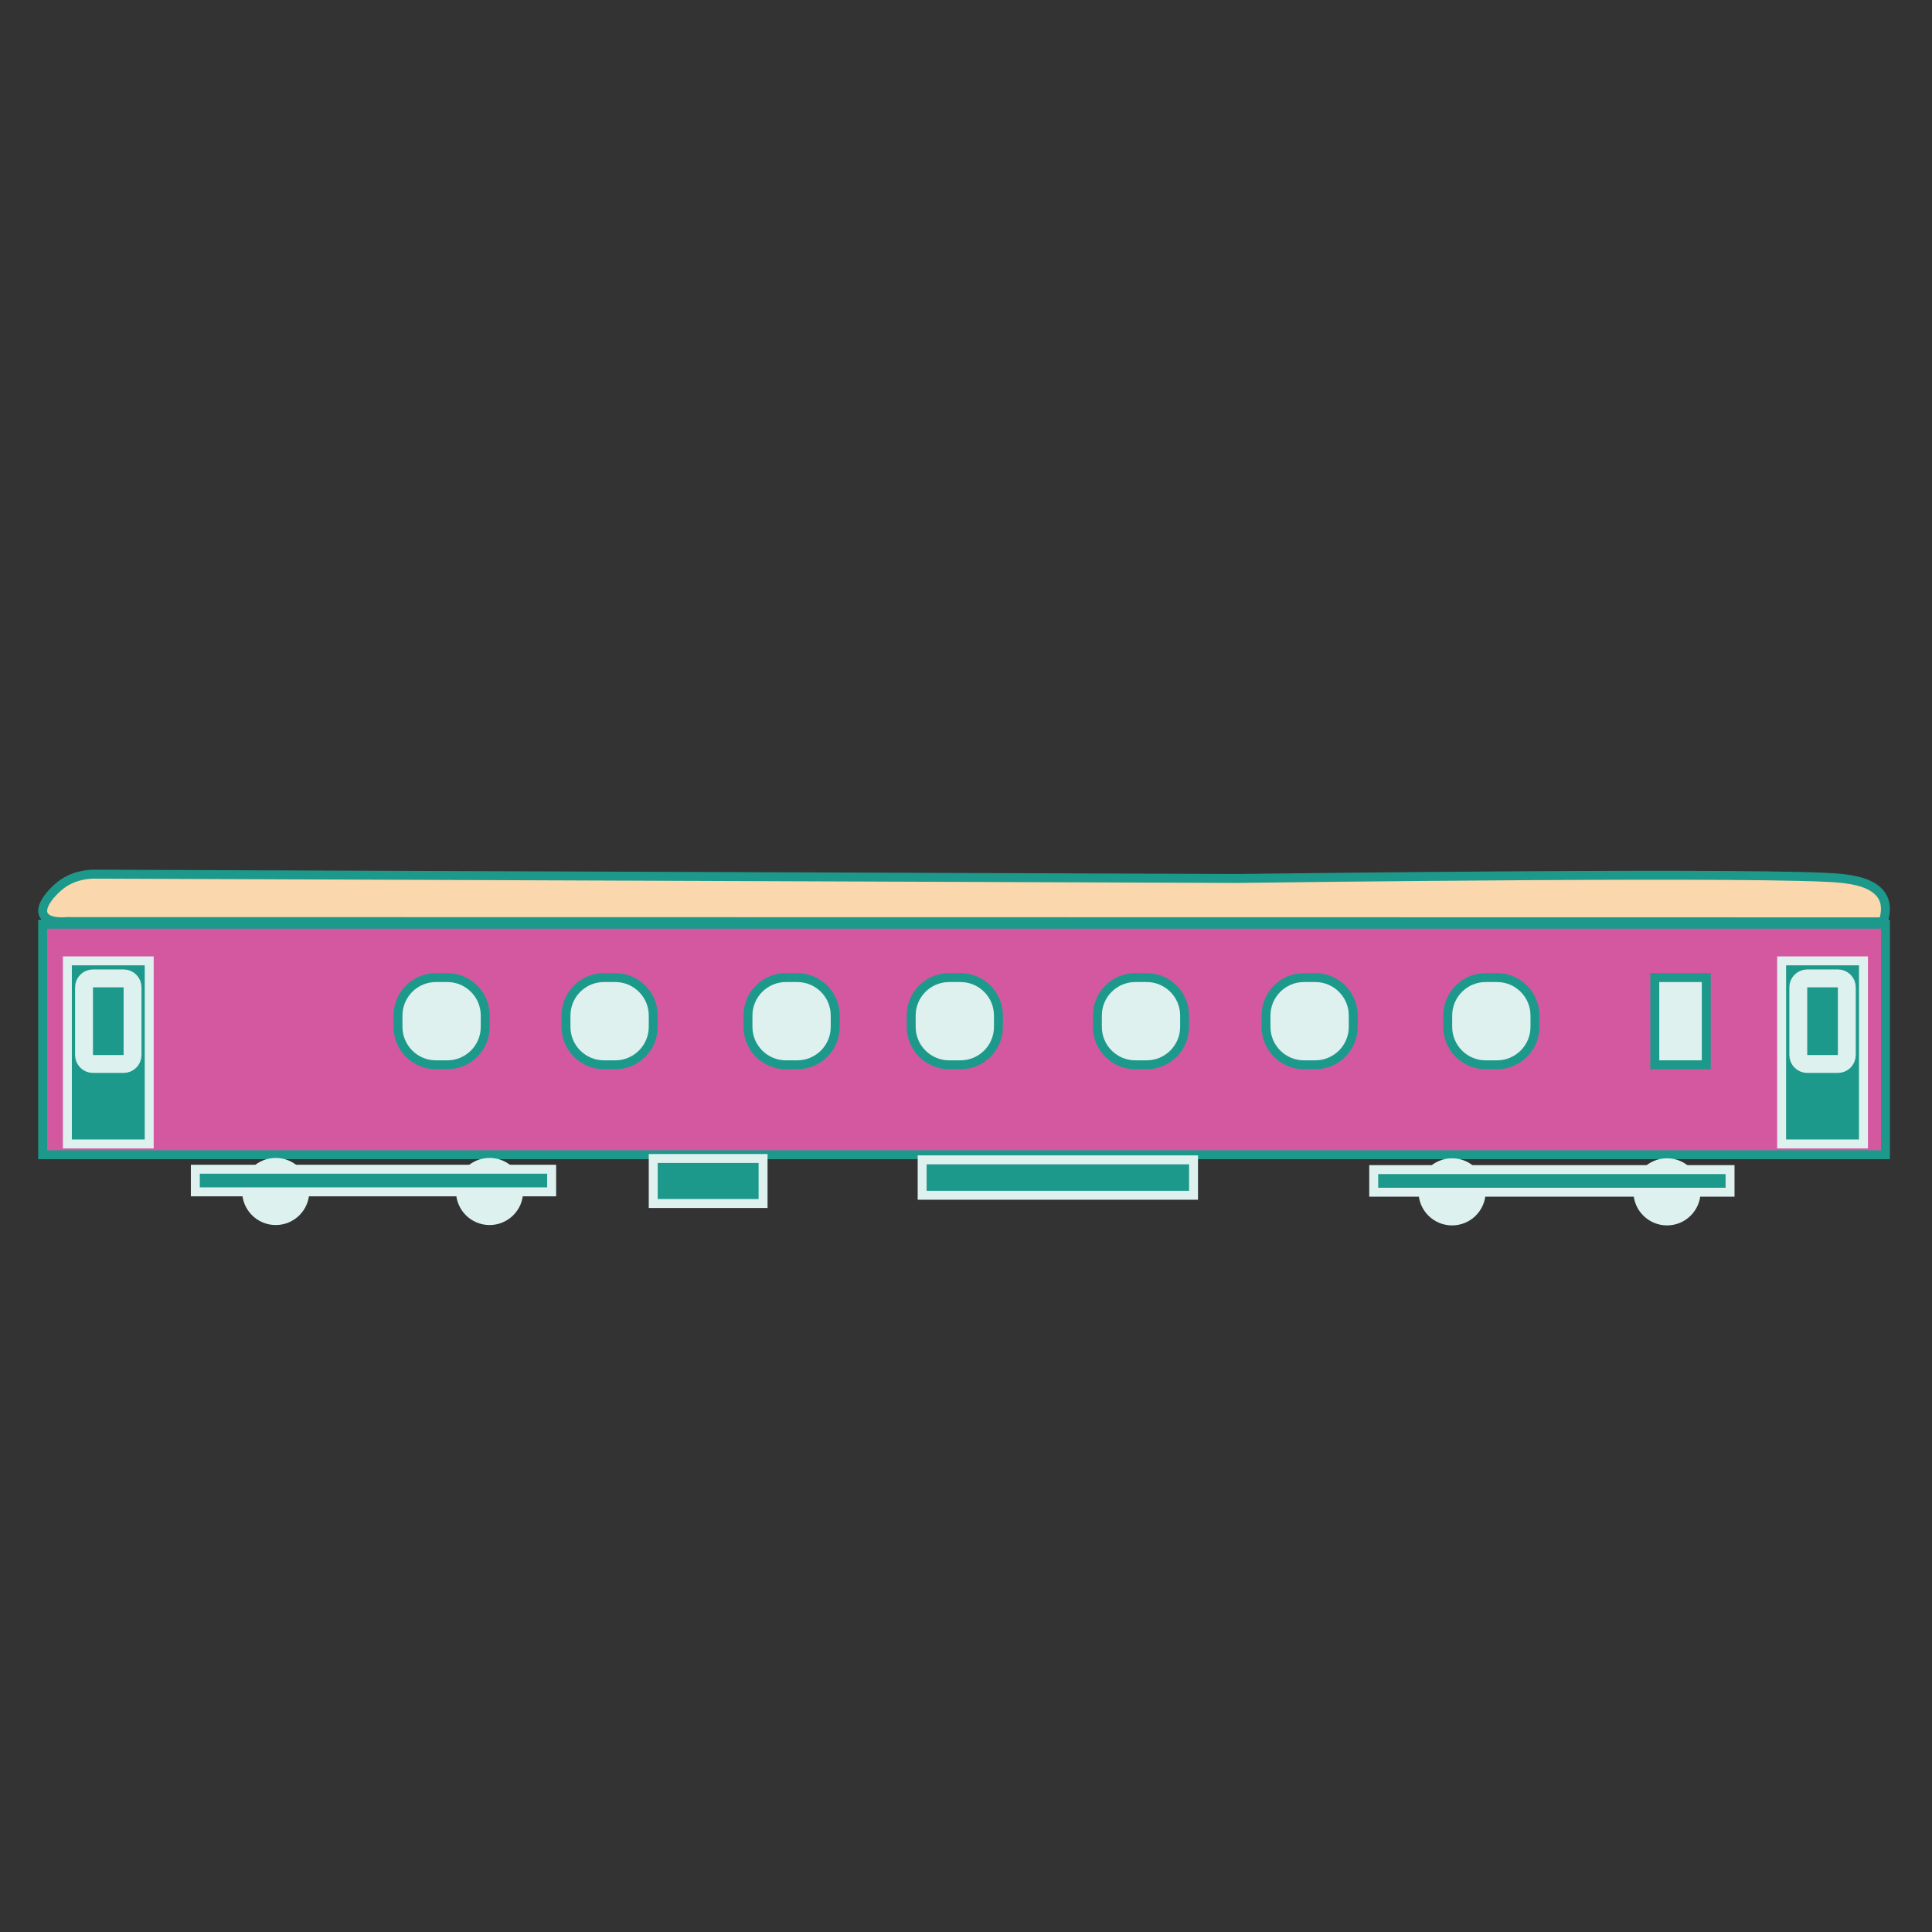 <?xml version="1.0" encoding="utf-8"?>
<!-- Generator: Adobe Illustrator 22.1.0, SVG Export Plug-In . SVG Version: 6.00 Build 0)  -->
<svg version="1.1" id="Layer_1" xmlns="http://www.w3.org/2000/svg" xmlns:xlink="http://www.w3.org/1999/xlink" x="0px" y="0px"
	 viewBox="0 0 216 216" enable-background="new 0 0 216 216" xml:space="preserve">
<rect x="0" y="0" width="216" height="216" fill="#333333" stroke="none"/>
<g>
	<path fill="#FBD7AD" stroke="#1D998B" stroke-miterlimit="10" d="M10.662,97.733c-0.723-0.008-2.375,0.076-3.853,1.204
		c-0.953,0.727-2.463,2.368-1.927,3.371c0.503,0.942,2.495,0.74,2.648,0.723l193.851,0.03h9.151c0.203-0.603,0.471-1.687,0-2.664
		c-0.843-1.749-3.522-2.059-4.575-2.182c-6.798-0.788-64.834-0.037-67.667,0L10.662,97.733z"/>
	<rect x="4.771" y="103.332" fill="#D458A0" stroke="#1D998B" stroke-miterlimit="10" width="206.025" height="25.767"/>
	<circle fill="#DDF1EF" cx="30.826" cy="133.209" r="3.752"/>
	<circle fill="#DDF1EF" cx="54.735" cy="133.209" r="3.752"/>
	<circle fill="#DDF1EF" cx="162.344" cy="133.25" r="3.752"/>
	<circle fill="#DDF1EF" cx="186.373" cy="133.25" r="3.752"/>
	<rect x="21.837" y="130.722" fill="#1D998B" stroke="#DEF1EF" stroke-miterlimit="10" width="39.839" height="2.529"/>
	<rect x="153.583" y="130.763" fill="#1D998B" stroke="#DEF1EF" stroke-miterlimit="10" width="39.839" height="2.529"/>
	<rect x="73.032" y="129.521" fill="#1D998B" stroke="#DEF1EF" stroke-miterlimit="10" width="12.281" height="5.033"/>
	<rect x="103.098" y="129.672" fill="#1D998B" stroke="#DEF1EF" stroke-miterlimit="10" width="30.342" height="3.96"/>
	<path fill="#DEF1EF" stroke="#1D998B" stroke-miterlimit="10" d="M50.007,119.046h-1.27c-2.342,0-4.241-1.899-4.241-4.241v-1.27
		c0-2.342,1.899-4.241,4.241-4.241h1.27c2.342,0,4.241,1.899,4.241,4.241v1.27C54.249,117.147,52.35,119.046,50.007,119.046z"/>
	<path fill="#DEF1EF" stroke="#1D998B" stroke-miterlimit="10" d="M68.79,119.046h-1.27c-2.342,0-4.241-1.899-4.241-4.241v-1.27
		c0-2.342,1.899-4.241,4.241-4.241h1.27c2.342,0,4.241,1.899,4.241,4.241v1.27C73.032,117.147,71.132,119.046,68.79,119.046z"/>
	<path fill="#DEF1EF" stroke="#1D998B" stroke-miterlimit="10" d="M89.135,119.046h-1.27c-2.342,0-4.241-1.899-4.241-4.241v-1.27
		c0-2.342,1.899-4.241,4.241-4.241h1.27c2.342,0,4.241,1.899,4.241,4.241v1.27C93.378,117.147,91.478,119.046,89.135,119.046z"/>
	<path fill="#DEF1EF" stroke="#1D998B" stroke-miterlimit="10" d="M107.384,119.046h-1.27c-2.342,0-4.241-1.899-4.241-4.241v-1.27
		c0-2.342,1.899-4.241,4.241-4.241h1.27c2.342,0,4.241,1.899,4.241,4.241v1.27C111.626,117.147,109.727,119.046,107.384,119.046z"/>
	<path fill="#DEF1EF" stroke="#1D998B" stroke-miterlimit="10" d="M128.199,119.046h-1.27c-2.342,0-4.241-1.899-4.241-4.241v-1.27
		c0-2.342,1.899-4.241,4.241-4.241h1.27c2.342,0,4.241,1.899,4.241,4.241v1.27C132.441,117.147,130.542,119.046,128.199,119.046z"/>
	<path fill="#DEF1EF" stroke="#1D998B" stroke-miterlimit="10" d="M147.052,119.046h-1.27c-2.342,0-4.241-1.899-4.241-4.241v-1.27
		c0-2.342,1.899-4.241,4.241-4.241h1.27c2.342,0,4.241,1.899,4.241,4.241v1.27C151.295,117.147,149.395,119.046,147.052,119.046z"/>
	<path fill="#DEF1EF" stroke="#1D998B" stroke-miterlimit="10" d="M167.369,119.046h-1.27c-2.342,0-4.241-1.899-4.241-4.241v-1.27
		c0-2.342,1.899-4.241,4.241-4.241h1.27c2.342,0,4.241,1.899,4.241,4.241v1.27C171.611,117.147,169.712,119.046,167.369,119.046z"/>
	<rect x="185.008" y="109.293" fill="#DEF1EF" stroke="#1D998B" stroke-miterlimit="10" width="5.755" height="9.752"/>
	<rect x="7.532" y="107.426" fill="#1D998B" stroke="#DEF1EF" stroke-miterlimit="10" width="9.15" height="20.469"/>
	<rect x="199.188" y="107.426" fill="#1D998B" stroke="#DEF1EF" stroke-miterlimit="10" width="9.15" height="20.469"/>
	<path fill="none" stroke="#DDF1EF" stroke-width="2" stroke-miterlimit="10" d="M13.825,118.953h-3.436
		c-0.547,0-0.995-0.448-0.995-0.995v-7.578c0-0.547,0.448-0.995,0.995-0.995h3.436c0.547,0,0.995,0.448,0.995,0.995v7.578
		C14.82,118.505,14.373,118.953,13.825,118.953z"/>
	<path fill="none" stroke="#DDF1EF" stroke-width="2" stroke-miterlimit="10" d="M205.482,118.953h-3.436
		c-0.547,0-0.995-0.448-0.995-0.995v-7.578c0-0.547,0.448-0.995,0.995-0.995h3.436c0.547,0,0.995,0.448,0.995,0.995v7.578
		C206.476,118.505,206.029,118.953,205.482,118.953z"/>
</g>
</svg>
